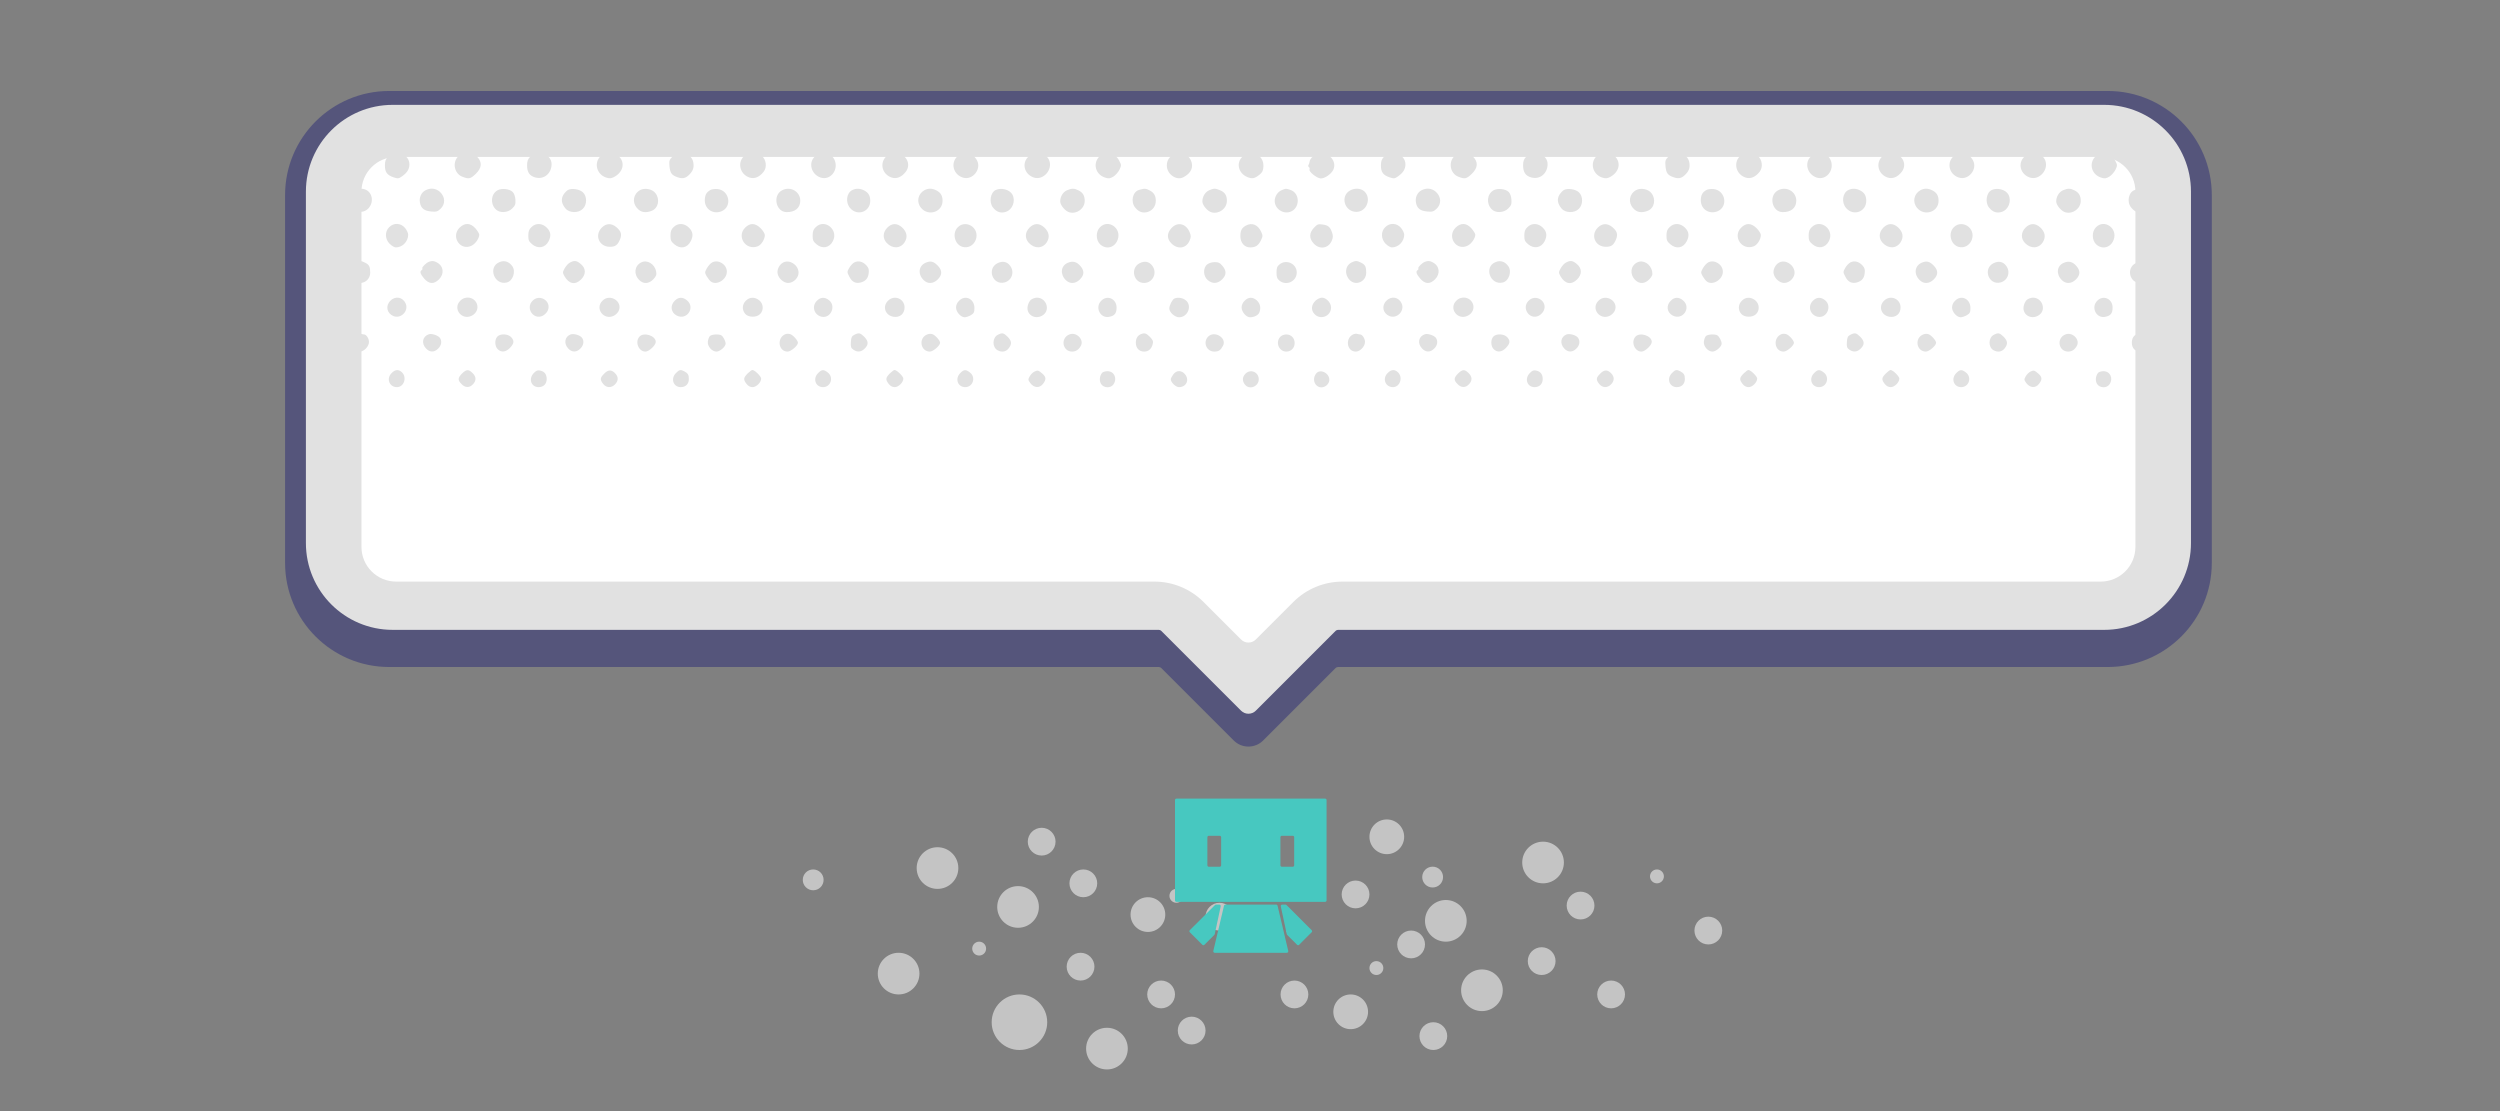 <svg width="900" height="400" viewBox="0 0 900 400" fill="none" xmlns="http://www.w3.org/2000/svg">
<rect x="0" y="0" width="900" height="400" fill="#808080" stroke="none"/>
<g id="done">
<g id="hideCircle">
<circle id="back18" cx="615" cy="335" r="5" fill="#C4C4C4"/>
<circle id="back17" cx="596.5" cy="315.5" r="2.5" fill="#C4C4C4"/>
<circle id="back16" cx="569" cy="326" r="5" fill="#C4C4C4"/>
<circle id="back15" cx="555.5" cy="310.5" r="7.5" fill="#C4C4C4"/>
<circle id="front14" cx="520.5" cy="331.5" r="7.5" fill="#C4C4C4"/>
<circle id="back13" cx="515.75" cy="315.75" r="3.75" fill="#C4C4C4"/>
<circle id="back12" cx="508" cy="340" r="5" fill="#C4C4C4"/>
<circle id="back11" cx="499.25" cy="301.25" r="6.25" fill="#C4C4C4"/>
<circle id="back10" cx="488" cy="322" r="5" fill="#C4C4C4"/>
<circle id="back9" cx="465.5" cy="334.5" r="2.5" fill="#C4C4C4"/>
<circle id="back1" cx="439" cy="330" r="5" fill="#C4C4C4"/>
<circle id="back2" cx="423.5" cy="322.5" r="2.5" fill="#C4C4C4"/>
<circle id="back3" cx="413.25" cy="329.25" r="6.25" fill="#C4C4C4"/>
<circle id="back4" cx="390" cy="318" r="5" fill="#C4C4C4"/>
<circle id="back5" cx="375" cy="303" r="5" fill="#C4C4C4"/>
<circle id="back6" cx="366.5" cy="326.5" r="7.5" fill="#C4C4C4"/>
<circle id="back7" cx="337.5" cy="312.5" r="7.5" fill="#C4C4C4"/>
<circle id="back8" cx="292.75" cy="316.75" r="3.75" fill="#C4C4C4"/>
</g>
<g id="done_2">
<g id="avatar">
<g id="avatarBody">
<path id="Exclude" fill-rule="evenodd" clip-rule="evenodd" d="M423 288.019C423 287.732 423.232 287.5 423.519 287.5H477.048C477.334 287.5 477.566 287.732 477.566 288.019V324.146C477.566 324.433 477.334 324.665 477.048 324.665H423.519C423.232 324.665 423 324.433 423 324.146V288.019ZM434.657 301.398C434.657 301.112 434.89 300.879 435.176 300.879H439.099C439.386 300.879 439.618 301.112 439.618 301.398V311.51C439.618 311.797 439.386 312.029 439.099 312.029H435.176C434.89 312.029 434.657 311.797 434.657 311.51V301.398ZM461.467 300.879C461.181 300.879 460.949 301.112 460.949 301.398V311.51C460.949 311.797 461.181 312.029 461.467 312.029H465.39C465.677 312.029 465.909 311.797 465.909 311.51V301.398C465.909 301.112 465.677 300.879 465.39 300.879H461.467Z" fill="#47C8C0"/>
<path id="Vector 6" d="M459.422 325.656H441.145C440.904 325.656 440.695 325.822 440.64 326.056L436.792 342.362C436.715 342.688 436.962 343 437.297 343H463.269C463.604 343 463.851 342.688 463.774 342.362L459.927 326.056C459.871 325.822 459.662 325.656 459.422 325.656Z" fill="#47C8C0"/>
<path id="Intersect" fill-rule="evenodd" clip-rule="evenodd" d="M462.771 325.656C462.908 325.656 463.04 325.711 463.137 325.808L472.209 334.87C472.412 335.073 472.412 335.402 472.209 335.604L467.682 340.127C467.479 340.329 467.151 340.329 466.949 340.127L463.371 336.553C463.3 336.483 463.252 336.393 463.231 336.295L461.083 326.284C461.014 325.961 461.26 325.656 461.59 325.656H462.771Z" fill="#47C8C0"/>
<path id="Intersect_2" fill-rule="evenodd" clip-rule="evenodd" d="M437.766 325.656C437.629 325.656 437.497 325.711 437.4 325.808L428.328 334.87C428.125 335.073 428.125 335.402 428.328 335.604L432.855 340.127C433.058 340.329 433.386 340.329 433.589 340.127L437.166 336.553C437.237 336.483 437.286 336.393 437.307 336.295L439.454 326.284C439.523 325.961 439.277 325.656 438.947 325.656H437.766Z" fill="#47C8C0"/>
</g>
</g>
<g id="allBallon">
<g id="ballon">
<path id="Vector 5" d="M775.875 218.375V49.75H122.875V218.375H419.5L450.5 250.5L482.625 218.375H775.875Z" fill="white"/>
<g id="dot">
<path id="Vector" d="M370.247 56.372C367.688 58.755 368.747 62.77 372.189 63.917C375.586 65.02 379.072 61.093 377.704 57.696C376.557 54.916 372.542 54.21 370.247 56.372Z" fill="#E1E1E1"/>
<path id="Vector_2" d="M395.749 56.372C393.323 58.843 394.382 62.814 397.779 63.917C399.103 64.359 399.544 64.314 400.779 63.608C401.529 63.123 402.544 62.02 402.985 61.137C403.735 59.549 403.735 59.416 402.897 57.828C401.397 54.872 397.955 54.166 395.749 56.372Z" fill="#E1E1E1"/>
<path id="Vector_3" d="M422.487 55.622C420.81 56.548 420.06 57.828 420.06 59.637C420.06 62.682 423.502 65.109 425.972 63.829C428.84 62.373 429.855 60.078 428.664 57.607C427.605 55.313 424.649 54.386 422.487 55.622Z" fill="#E1E1E1"/>
<path id="Vector_4" d="M447.371 56.328C444.9 58.534 445.739 62.373 449.048 63.741C450.813 64.491 451.739 64.27 453.504 62.814C454.475 62.02 454.783 61.358 454.828 59.858C455.004 55.754 450.46 53.592 447.371 56.328Z" fill="#E1E1E1"/>
<path id="Vector_5" d="M473.667 55.622C472.344 56.416 471.638 57.166 471.461 58.181C471.373 58.666 471.197 59.24 471.02 59.461C470.888 59.681 470.976 59.99 471.197 60.167C471.461 60.299 471.55 60.696 471.417 61.005C471.108 61.755 473.888 64.05 475.344 64.226C476.668 64.403 479.227 62.726 479.977 61.137C481.698 57.607 477.153 53.636 473.667 55.622Z" fill="#E1E1E1"/>
<path id="Vector_6" d="M358.423 68.418C356.526 69.345 355.996 72.831 357.452 74.684C358.776 76.36 360.276 76.846 362.085 76.272C364.512 75.478 365.703 72.389 364.468 70.051C363.497 68.242 360.453 67.447 358.423 68.418Z" fill="#E1E1E1"/>
<path id="Vector_7" d="M384.101 68.506C382.69 69.124 381.675 70.757 381.675 72.522C381.675 73.889 383.572 76.096 385.028 76.449C387.719 77.155 390.499 75.037 390.499 72.301C390.499 70.448 389.837 69.345 388.293 68.55C386.749 67.756 385.866 67.756 384.101 68.506Z" fill="#E1E1E1"/>
<path id="Vector_8" d="M410.045 68.374C407.75 69.036 406.956 72.566 408.633 74.684C409.957 76.36 411.457 76.846 413.266 76.272C414.986 75.699 416.089 74.154 416.089 72.301C416.089 70.448 415.428 69.345 413.883 68.55C412.471 67.8 412.074 67.8 410.045 68.374Z" fill="#E1E1E1"/>
<path id="Vector_9" d="M435.282 68.506C433.87 69.124 432.855 70.757 432.855 72.522C432.855 73.889 434.753 76.096 436.209 76.449C438.9 77.155 441.68 75.037 441.68 72.301C441.68 70.359 440.974 69.212 439.253 68.506C437.444 67.756 437.003 67.756 435.282 68.506Z" fill="#E1E1E1"/>
<path id="Vector_10" d="M461.313 68.506C459.946 69.08 458.887 70.757 458.887 72.301C458.887 75.081 461.755 77.155 464.446 76.272C468.02 75.081 468.152 69.609 464.578 68.374C462.858 67.8 462.946 67.8 461.313 68.506Z" fill="#E1E1E1"/>
<path id="Vector_11" d="M370.6 81.964C368.968 83.641 368.88 85.803 370.38 87.436C372.453 89.642 375.365 89.554 376.866 87.171C378.013 85.318 377.66 83.509 375.939 81.876C374.13 80.243 372.277 80.287 370.6 81.964Z" fill="#E1E1E1"/>
<path id="Vector_12" d="M396.014 81.788C394.426 83.332 394.47 86.465 396.058 87.965C398.308 90.039 401.441 89.112 402.412 86.156C403.779 82.097 398.97 78.787 396.014 81.788Z" fill="#E1E1E1"/>
<path id="Vector_13" d="M421.781 82.052C419.972 83.95 420.016 86.068 421.869 87.789C424.163 89.907 427.119 89.377 428.267 86.597C428.796 85.318 428.796 84.876 428.267 83.597C426.987 80.464 423.943 79.758 421.781 82.052Z" fill="#E1E1E1"/>
<path id="Vector_14" d="M448.518 81.214C447.062 82.008 446.533 82.979 446.533 84.965C446.533 87.392 447.989 89.068 450.062 89.068C452.004 89.068 453.019 88.406 453.945 86.509C454.651 85.009 454.651 84.788 453.989 83.376C452.798 80.861 450.68 80.023 448.518 81.214Z" fill="#E1E1E1"/>
<path id="Vector_15" d="M473.005 82.008C471.241 83.906 471.241 85.847 472.961 87.701C475.079 89.951 478.256 89.466 479.447 86.641C479.932 85.494 479.932 84.876 479.535 83.685C478.829 81.655 478.124 81.082 476.094 80.817C474.55 80.596 474.197 80.729 473.005 82.008Z" fill="#E1E1E1"/>
<path id="Vector_16" d="M359.085 94.76C355.158 96.746 357.364 102.747 361.6 101.688C364.335 100.982 365.35 97.805 363.585 95.599C362.482 94.143 360.85 93.878 359.085 94.76Z" fill="#E1E1E1"/>
<path id="Vector_17" d="M384.366 94.628C381.895 95.687 381.542 98.688 383.66 100.806C385.16 102.306 387.146 102.217 388.778 100.585C390.367 98.996 390.411 97.496 388.955 95.775C387.631 94.231 386.219 93.834 384.366 94.628Z" fill="#E1E1E1"/>
<path id="Vector_18" d="M410.265 94.76C406.824 96.481 408.015 101.865 411.853 101.865C415.03 101.865 416.795 98.158 414.765 95.599C413.662 94.143 412.03 93.834 410.265 94.76Z" fill="#E1E1E1"/>
<path id="Vector_19" d="M434.576 95.202C433.032 96.437 433.12 99.394 434.752 100.806C436.473 102.262 438.326 102.173 439.959 100.585C441.547 98.996 441.591 97.496 440.091 95.731C439.209 94.628 438.591 94.363 437.267 94.363C436.297 94.363 435.193 94.716 434.576 95.202Z" fill="#E1E1E1"/>
<path id="Vector_20" d="M460.608 95.202C459.769 95.864 459.549 96.481 459.549 98.114C459.549 99.746 459.769 100.364 460.608 101.026C463.079 103.056 466.829 101.291 466.829 98.114C466.829 94.937 463.079 93.172 460.608 95.202Z" fill="#E1E1E1"/>
<path id="Vector_21" d="M371.13 107.91C370.601 108.351 370.071 109.454 369.939 110.336C369.409 113.513 373.027 115.367 375.675 113.293C378.145 111.351 376.557 107.159 373.292 107.159C372.63 107.159 371.66 107.512 371.13 107.91Z" fill="#E1E1E1"/>
<path id="Vector_22" d="M396.455 108.263C394.117 110.557 395.97 114.572 399.147 114.087C401.22 113.734 401.97 112.852 401.97 110.734C401.97 107.557 398.617 106.056 396.455 108.263Z" fill="#E1E1E1"/>
<path id="Vector_23" d="M422.795 107.468C422.09 107.733 420.942 109.939 420.942 111.042C420.942 112.41 422.928 114.219 424.472 114.219C427.649 114.219 429.281 109.983 426.855 108.086C425.752 107.204 424.075 106.939 422.795 107.468Z" fill="#E1E1E1"/>
<path id="Vector_24" d="M448.077 108.263C447.371 108.924 446.974 109.851 446.974 110.689C446.974 112.278 448.651 114.219 450.018 114.219C451.563 114.219 453.063 113.425 453.416 112.366C453.989 110.734 453.636 109.233 452.445 108.13C450.989 106.851 449.401 106.895 448.077 108.263Z" fill="#E1E1E1"/>
<path id="Vector_25" d="M473.712 108.13C472.035 109.675 471.858 111.572 473.182 113.028C475.344 115.367 479.183 113.866 479.183 110.689C479.183 109.013 477.462 107.159 475.918 107.159C475.3 107.159 474.329 107.601 473.712 108.13Z" fill="#E1E1E1"/>
<path id="Vector_26" d="M359.217 120.529C357.188 121.544 357.143 125.03 359.129 126.089C360.629 126.927 362.129 126.663 363.1 125.427C364.335 123.839 364.247 122.78 362.747 121.235C361.291 119.823 360.806 119.691 359.217 120.529Z" fill="#E1E1E1"/>
<path id="Vector_27" d="M384.984 120.397C381.63 121.721 382.469 126.618 386.043 126.574C387.366 126.53 388.381 125.868 389.131 124.456C390.322 122.206 387.454 119.382 384.984 120.397Z" fill="#E1E1E1"/>
<path id="Vector_28" d="M410.795 120.264C409.559 120.75 408.942 121.765 408.898 123.265C408.854 125.251 410.045 126.574 411.898 126.574C413.486 126.574 414.545 125.604 414.986 123.839C415.251 122.868 415.031 122.382 413.972 121.279C412.648 119.956 412.074 119.779 410.795 120.264Z" fill="#E1E1E1"/>
<path id="Vector_29" d="M434.841 121.279C432.988 123.353 434.4 126.574 437.135 126.574C438.724 126.574 439.43 126.089 440.268 124.5C441.812 121.632 437.091 118.808 434.841 121.279Z" fill="#E1E1E1"/>
<path id="Vector_30" d="M460.872 121.279C459.063 123.309 460.431 126.574 463.078 126.574C464.799 126.574 466.078 125.251 466.078 123.486C466.078 121.721 464.799 120.397 463.078 120.397C462.24 120.397 461.357 120.75 460.872 121.279Z" fill="#E1E1E1"/>
<path id="Vector_31" d="M372.41 133.767C371.792 134.076 371.042 134.826 370.689 135.488C370.071 136.591 370.071 136.767 370.909 137.914C372.233 139.679 374.219 139.812 375.454 138.223C376.645 136.723 376.645 135.796 375.41 134.649C373.866 133.281 373.557 133.193 372.41 133.767Z" fill="#E1E1E1"/>
<path id="Vector_32" d="M396.764 134.208C395.838 135.311 395.661 137.12 396.411 138.267C397.382 139.723 399.853 139.812 400.823 138.4C402.323 136.282 401.132 133.634 398.705 133.634C397.867 133.634 397.029 133.899 396.764 134.208Z" fill="#E1E1E1"/>
<path id="Vector_33" d="M422.355 134.826C421.869 135.532 421.472 136.238 421.472 136.502C421.472 137.65 423.281 139.37 424.428 139.37C427.031 139.37 428.267 136.855 426.678 134.826C425.399 133.193 423.502 133.193 422.355 134.826Z" fill="#E1E1E1"/>
<path id="Vector_34" d="M448.297 134.605C447.194 135.796 447.15 137.208 448.209 138.488C449.798 140.474 453.151 139.15 453.151 136.547C453.151 133.899 450.106 132.664 448.297 134.605Z" fill="#E1E1E1"/>
<path id="Vector_35" d="M473.711 134.605C471.858 137.252 474.241 140.518 477.02 139.106C477.682 138.797 478.344 137.958 478.476 137.341C479.182 134.605 475.256 132.355 473.711 134.605Z" fill="#E1E1E1"/>
<path id="Vector_36" d="M139.759 56.328C138.832 57.299 138.567 58.005 138.567 59.593C138.567 61.976 139.362 63.079 141.788 63.873C143.244 64.359 143.553 64.314 144.744 63.476C146.597 62.152 147.392 60.873 147.392 59.152C147.392 55.489 142.318 53.636 139.759 56.328Z" fill="#E1E1E1"/>
<path id="Vector_37" d="M164.908 56.328C162.79 58.534 163.54 62.417 166.32 63.564C168.702 64.535 169.32 64.447 171.173 62.682C173.512 60.475 173.688 58.358 171.703 56.372C170.6 55.313 170.026 55.092 168.261 55.092C166.452 55.092 165.879 55.313 164.908 56.328Z" fill="#E1E1E1"/>
<path id="Vector_38" d="M190.939 56.328C190.013 57.299 189.748 58.005 189.748 59.549C189.748 61.976 190.63 63.3 192.66 63.873C195.793 64.756 198.572 62.461 198.572 59.064C198.572 55.489 193.454 53.68 190.939 56.328Z" fill="#E1E1E1"/>
<path id="Vector_39" d="M216.088 56.328C213.75 58.755 214.853 62.814 218.206 63.917C219.397 64.314 219.971 64.27 221.03 63.741C224.295 62.02 225.133 58.666 222.883 56.372C221.78 55.313 221.206 55.092 219.442 55.092C217.633 55.092 217.059 55.313 216.088 56.328Z" fill="#E1E1E1"/>
<path id="Vector_40" d="M242.076 56.372C240.928 57.563 240.84 57.916 241.017 59.902C241.281 62.373 241.811 63.123 244.105 63.873C245.914 64.491 247.105 64.094 248.517 62.461C249.576 61.27 249.885 60.123 249.576 58.402C248.914 55.048 244.458 53.901 242.076 56.372Z" fill="#E1E1E1"/>
<path id="Vector_41" d="M267.71 56.328C265.371 58.755 266.474 62.814 269.828 63.917C271.593 64.491 273.357 63.785 274.902 61.843C276.181 60.211 275.872 57.519 274.24 56.107C272.475 54.563 269.254 54.695 267.71 56.328Z" fill="#E1E1E1"/>
<path id="Vector_42" d="M293.477 56.239C290.874 58.446 291.977 62.77 295.418 63.917C298.86 65.064 301.948 61.27 300.492 57.696C299.301 54.872 295.903 54.166 293.477 56.239Z" fill="#E1E1E1"/>
<path id="Vector_43" d="M318.979 56.372C316.552 58.799 317.611 62.814 321.008 63.917C322.773 64.491 324.538 63.785 326.038 61.888C328.288 59.019 326.082 55.136 322.2 55.092C320.655 55.092 320.038 55.357 318.979 56.372Z" fill="#E1E1E1"/>
<path id="Vector_44" d="M344.569 56.372C342.143 58.799 343.201 62.814 346.599 63.917C350.04 65.064 353.438 60.961 351.717 57.74C350.173 54.828 346.775 54.166 344.569 56.372Z" fill="#E1E1E1"/>
<path id="Vector_45" d="M127.493 68.55C123.787 70.58 125.42 76.272 129.743 76.272C133.45 76.272 135.303 71.374 132.567 68.859C131.288 67.756 129.214 67.624 127.493 68.55Z" fill="#E1E1E1"/>
<path id="Vector_46" d="M153.084 68.55C151.628 69.345 150.833 71.154 151.186 72.963C151.539 74.993 152.731 75.919 155.201 76.14C157.01 76.316 157.496 76.184 158.555 75.213C160.408 73.492 160.319 70.889 158.378 69.08C156.922 67.756 154.937 67.535 153.084 68.55Z" fill="#E1E1E1"/>
<path id="Vector_47" d="M179.115 68.506C176.776 69.83 176.424 73.183 178.365 75.257C179.777 76.802 182.821 76.669 184.409 75.037C185.468 74.022 185.645 73.492 185.557 71.904C185.468 70.713 185.115 69.698 184.586 69.124C183.439 67.977 180.615 67.668 179.115 68.506Z" fill="#E1E1E1"/>
<path id="Vector_48" d="M204.485 68.374C203.999 68.639 203.249 69.433 202.808 70.139C201.882 71.727 202.146 73.36 203.602 75.081C205.014 76.713 208.235 76.802 209.823 75.169C211.368 73.669 211.368 70.668 209.867 69.256C208.676 68.109 205.897 67.668 204.485 68.374Z" fill="#E1E1E1"/>
<path id="Vector_49" d="M230.383 68.462C227.957 69.874 227.471 72.875 229.369 74.948C230.692 76.493 232.457 76.757 234.663 75.875C237.046 74.904 237.663 71.683 235.943 69.521C234.796 68.021 232.06 67.535 230.383 68.462Z" fill="#E1E1E1"/>
<path id="Vector_50" d="M255.709 68.418C254.253 69.256 253.768 70.227 253.724 72.124C253.724 75.346 256.768 77.287 259.768 76.052C263.651 74.419 262.636 68.55 258.356 68.065C257.386 67.977 256.194 68.109 255.709 68.418Z" fill="#E1E1E1"/>
<path id="Vector_51" d="M281.476 68.55C278.078 70.404 279.314 76.272 283.108 76.36C286.152 76.449 288.094 74.86 288.094 72.301C288.138 68.948 284.52 66.874 281.476 68.55Z" fill="#E1E1E1"/>
<path id="Vector_52" d="M306.846 68.418C304.728 69.433 304.287 72.831 306.007 74.86C308.61 77.949 313.287 76.272 313.287 72.301C313.287 70.448 312.625 69.345 311.081 68.55C309.625 67.8 308.213 67.756 306.846 68.418Z" fill="#E1E1E1"/>
<path id="Vector_53" d="M332.745 68.506C330.406 69.83 329.833 72.786 331.598 74.86C334.245 77.993 339.319 76.316 339.319 72.301C339.319 70.448 338.657 69.345 337.113 68.55C335.568 67.756 334.157 67.712 332.745 68.506Z" fill="#E1E1E1"/>
<path id="Vector_54" d="M140.112 81.788C138.479 83.376 138.567 86.068 140.288 87.789C140.994 88.495 142.009 89.068 142.494 89.068C144.877 89.068 146.95 86.95 146.95 84.479C146.95 83.906 146.421 82.803 145.803 82.052C144.303 80.243 141.744 80.111 140.112 81.788Z" fill="#E1E1E1"/>
<path id="Vector_55" d="M165.437 81.964C162.172 85.274 165.79 90.525 169.849 88.406C171.173 87.745 172.541 85.759 172.541 84.479C172.541 84.126 171.923 83.112 171.173 82.229C169.364 80.199 167.334 80.111 165.437 81.964Z" fill="#E1E1E1"/>
<path id="Vector_56" d="M191.292 81.788C190.454 82.582 190.189 83.332 190.189 84.832C190.189 86.465 190.41 86.95 191.557 87.921C193.631 89.686 196.234 89.245 197.469 86.906C198.484 84.921 198.308 83.42 196.852 81.964C195.175 80.287 192.837 80.199 191.292 81.788Z" fill="#E1E1E1"/>
<path id="Vector_57" d="M216.618 81.964C213.926 84.7 215.691 88.848 219.529 88.848C221.559 88.848 222.353 88.23 223.236 86.112C223.942 84.347 223.589 83.244 221.912 81.788C220.103 80.287 218.25 80.332 216.618 81.964Z" fill="#E1E1E1"/>
<path id="Vector_58" d="M242.473 81.788C241.634 82.582 241.37 83.332 241.37 84.832C241.37 86.465 241.59 86.95 242.737 87.921C244.899 89.774 247.37 89.333 248.65 86.862C249.664 84.921 249.488 83.42 248.032 81.964C246.355 80.287 244.017 80.199 242.473 81.788Z" fill="#E1E1E1"/>
<path id="Vector_59" d="M268.24 81.964C265.063 85.185 268.504 90.304 272.784 88.671C274.064 88.186 275.343 86.156 275.343 84.612C275.343 84.126 274.681 83.023 273.843 82.185C271.902 80.243 270.049 80.155 268.24 81.964Z" fill="#E1E1E1"/>
<path id="Vector_60" d="M293.653 81.788C292.815 82.582 292.55 83.332 292.55 84.832C292.55 86.465 292.771 86.95 293.918 87.921C296.036 89.73 298.595 89.245 299.83 86.818C301.992 82.714 296.874 78.567 293.653 81.788Z" fill="#E1E1E1"/>
<path id="Vector_61" d="M319.42 81.964C317.787 83.641 317.699 85.803 319.199 87.436C321.273 89.642 324.185 89.554 325.685 87.171C326.832 85.318 326.479 83.509 324.758 81.876C322.949 80.243 321.096 80.287 319.42 81.964Z" fill="#E1E1E1"/>
<path id="Vector_62" d="M344.834 81.788C342.628 83.95 343.687 88.142 346.599 88.892C350.702 89.907 353.349 84.479 350.128 81.655C348.54 80.332 346.246 80.332 344.834 81.788Z" fill="#E1E1E1"/>
<path id="Vector_63" d="M127.978 94.496C125.64 95.687 125.331 98.776 127.361 100.85C129.567 103.056 133.273 101.379 133.273 98.158C133.273 96.04 132.92 95.29 131.464 94.584C129.964 93.79 129.39 93.79 127.978 94.496Z" fill="#E1E1E1"/>
<path id="Vector_64" d="M154.451 94.231C153.436 94.584 151.804 96.216 152.024 96.614C152.157 96.79 152.069 97.055 151.804 97.231C151.01 97.717 151.319 98.688 152.73 100.32C154.495 102.306 156.172 102.394 158.025 100.585C160.055 98.555 159.702 95.731 157.231 94.451C156.216 93.878 155.51 93.834 154.451 94.231Z" fill="#E1E1E1"/>
<path id="Vector_65" d="M179.821 94.363C175.497 96.084 177.923 102.835 182.468 101.688C184.63 101.158 185.777 97.761 184.453 95.864C183.218 94.143 181.585 93.613 179.821 94.363Z" fill="#E1E1E1"/>
<path id="Vector_66" d="M205.235 94.496C204.617 94.76 203.779 95.731 203.293 96.57C202.499 98.026 202.499 98.114 203.205 99.438C204.837 102.262 207.088 102.703 209.205 100.585C211.014 98.776 210.97 96.614 209.117 95.069C207.617 93.79 206.823 93.657 205.235 94.496Z" fill="#E1E1E1"/>
<path id="Vector_67" d="M230.78 94.496C228.398 95.731 228.045 98.732 230.119 100.805C231.663 102.35 233.604 102.217 235.237 100.497C236.251 99.394 236.428 98.908 236.207 97.761C235.722 95.025 232.942 93.348 230.78 94.496Z" fill="#E1E1E1"/>
<path id="Vector_68" d="M256.415 94.452C255.797 94.76 254.959 95.731 254.473 96.57C253.679 98.026 253.679 98.114 254.385 99.438C254.826 100.144 255.488 101.026 255.841 101.291C257.915 102.968 261.665 100.673 261.665 97.805C261.665 95.202 258.665 93.304 256.415 94.452Z" fill="#E1E1E1"/>
<path id="Vector_69" d="M281.961 94.496C280.549 95.202 279.579 97.187 279.976 98.643C280.373 100.364 282.182 101.865 283.726 101.865C285.756 101.865 287.653 99.835 287.476 97.937C287.256 95.246 284.211 93.348 281.961 94.496Z" fill="#E1E1E1"/>
<path id="Vector_70" d="M307.596 94.451C306.978 94.76 306.14 95.687 305.698 96.481C304.904 97.893 304.904 97.981 305.787 99.658C306.713 101.512 308.081 102.173 309.89 101.688C311.611 101.203 312.493 100.232 312.714 98.467C312.89 97.055 312.758 96.481 311.919 95.555C310.64 94.143 309.007 93.746 307.596 94.451Z" fill="#E1E1E1"/>
<path id="Vector_71" d="M333.23 94.584C330.715 95.687 330.318 98.643 332.48 100.806C333.98 102.306 335.965 102.217 337.598 100.585C339.23 98.952 339.23 97.408 337.686 95.731C336.142 94.099 335.039 93.79 333.23 94.584Z" fill="#E1E1E1"/>
<path id="Vector_72" d="M140.553 108.263C138.7 110.072 139.229 112.763 141.612 113.778C144.303 114.881 147.171 112.013 146.068 109.322C145.053 106.939 142.362 106.409 140.553 108.263Z" fill="#E1E1E1"/>
<path id="Vector_73" d="M165.702 108.263C162.878 111.042 166.143 115.411 169.761 113.69C171.526 112.852 172.32 110.998 171.659 109.322C170.644 106.895 167.555 106.365 165.702 108.263Z" fill="#E1E1E1"/>
<path id="Vector_74" d="M191.733 108.263C189.086 110.866 191.998 115.278 195.351 113.69C196.013 113.381 196.851 112.543 197.16 111.881C198.749 108.527 194.337 105.615 191.733 108.263Z" fill="#E1E1E1"/>
<path id="Vector_75" d="M216.882 108.263C214.059 111.042 217.324 115.411 220.942 113.69C221.603 113.381 222.398 112.587 222.706 111.969C224.339 108.527 219.574 105.527 216.882 108.263Z" fill="#E1E1E1"/>
<path id="Vector_76" d="M242.914 108.263C241.149 109.983 241.502 112.499 243.62 113.602C247.194 115.455 250.415 110.822 247.37 108.174C245.826 106.851 244.238 106.895 242.914 108.263Z" fill="#E1E1E1"/>
<path id="Vector_77" d="M268.504 108.263C267.181 109.542 267.048 111.528 268.239 112.94C269.342 114.308 272.299 114.396 273.622 113.072C274.99 111.704 274.858 109.454 273.402 108.174C271.813 106.851 269.872 106.851 268.504 108.263Z" fill="#E1E1E1"/>
<path id="Vector_78" d="M294.094 108.263C292.065 110.248 293.08 113.469 295.859 114.043C299.124 114.661 301.065 110.16 298.462 108.086C296.918 106.851 295.418 106.939 294.094 108.263Z" fill="#E1E1E1"/>
<path id="Vector_79" d="M319.685 108.263C317.567 110.336 318.67 113.558 321.67 114.043C323.921 114.396 325.641 112.984 325.641 110.689C325.641 107.512 321.935 106.012 319.685 108.263Z" fill="#E1E1E1"/>
<path id="Vector_80" d="M345.275 108.263C344.569 108.924 344.172 109.851 344.172 110.689C344.172 112.278 345.848 114.219 347.304 114.219C347.79 114.219 348.805 113.866 349.511 113.469C350.614 112.807 350.79 112.41 350.79 110.866C350.79 107.557 347.481 106.012 345.275 108.263Z" fill="#E1E1E1"/>
<path id="Vector_81" d="M128.861 120.264C125.596 121.456 126.126 126.574 129.523 126.574C131.067 126.574 132.832 124.721 132.832 123.088C132.832 121.853 131.861 120.397 131.067 120.397C130.847 120.397 130.45 120.309 130.097 120.22C129.788 120.088 129.214 120.132 128.861 120.264Z" fill="#E1E1E1"/>
<path id="Vector_82" d="M154.451 120.309C152.113 121.059 151.584 123.53 153.348 125.427C154.672 126.883 156.349 126.927 157.761 125.471C158.952 124.324 159.172 122.736 158.334 121.588C157.672 120.75 155.422 120 154.451 120.309Z" fill="#E1E1E1"/>
<path id="Vector_83" d="M205.411 120.397C203.293 121.191 202.896 123.662 204.528 125.427C205.852 126.883 207.529 126.927 208.94 125.471C210.132 124.324 210.352 122.736 209.514 121.588C208.764 120.618 206.558 120 205.411 120.397Z" fill="#E1E1E1"/>
<path id="Vector_84" d="M282.843 120.264C279.578 121.456 280.108 126.574 283.549 126.574C284.741 126.574 287.255 124.412 287.255 123.397C287.255 122.559 285.402 120.485 284.388 120.264C283.902 120.132 283.196 120.132 282.843 120.264Z" fill="#E1E1E1"/>
<path id="Vector_85" d="M307.551 120.529C306.669 120.971 306.404 121.456 306.316 123.133C306.184 124.853 306.36 125.295 307.198 125.868C308.61 126.883 310.066 126.751 311.302 125.471C312.758 124.059 312.669 122.824 311.125 121.235C309.669 119.823 309.184 119.691 307.551 120.529Z" fill="#E1E1E1"/>
<path id="Vector_86" d="M333.803 120.397C330.538 121.676 331.332 126.574 334.774 126.574C335.921 126.574 338.436 124.412 338.436 123.397C338.436 122.559 336.583 120.529 335.568 120.265C335.083 120.132 334.289 120.176 333.803 120.397Z" fill="#E1E1E1"/>
<path id="Vector_87" d="M179.027 121.191C178.012 122.294 178.1 124.633 179.159 125.692C180.439 126.971 182.115 126.795 183.615 125.206C185.115 123.574 185.204 122.691 184.012 121.368C182.865 120.132 180.041 120.044 179.027 121.191Z" fill="#E1E1E1"/>
<path id="Vector_88" d="M230.207 121.191C228.487 123.088 229.898 126.574 232.369 126.574C233.649 126.574 236.075 124.28 236.075 123.088C236.075 120.838 231.752 119.47 230.207 121.191Z" fill="#E1E1E1"/>
<path id="Vector_89" d="M255.533 121.015C255.224 121.368 254.915 122.25 254.827 122.956C254.606 124.633 256.283 126.574 257.915 126.574C259.195 126.574 261.224 124.809 261.224 123.706C261.224 122.824 260.386 121.191 259.724 120.75C258.886 120.176 256.062 120.353 255.533 121.015Z" fill="#E1E1E1"/>
<path id="Vector_90" d="M140.994 134.296C138.964 136.282 140.156 139.37 142.891 139.37C145.406 139.37 146.597 135.929 144.744 134.076C143.553 132.884 142.274 132.972 140.994 134.296Z" fill="#E1E1E1"/>
<path id="Vector_91" d="M166.32 134.473C164.776 136.061 164.732 136.855 166.143 138.267C167.467 139.635 169.011 139.679 170.247 138.356C171.526 137.032 171.482 135.62 170.114 134.296C168.702 132.884 167.908 132.928 166.32 134.473Z" fill="#E1E1E1"/>
<path id="Vector_92" d="M192.219 134.252C190.145 136.282 191.16 139.37 193.896 139.37C195.66 139.37 196.808 138.223 196.808 136.458C196.808 134.782 196.058 133.767 194.513 133.414C193.587 133.193 193.057 133.37 192.219 134.252Z" fill="#E1E1E1"/>
<path id="Vector_93" d="M217.544 134.473C216 136.017 215.912 136.635 217.147 138.223C218.294 139.679 220.147 139.723 221.427 138.356C222.618 137.12 222.662 135.796 221.648 134.605C220.28 133.017 219 132.972 217.544 134.473Z" fill="#E1E1E1"/>
<path id="Vector_94" d="M243.355 134.296C241.325 136.282 242.384 139.37 245.076 139.37C246.841 139.37 247.988 138.223 247.988 136.458C247.988 134.914 247.635 134.384 246.355 133.678C244.987 132.972 244.546 133.061 243.355 134.296Z" fill="#E1E1E1"/>
<path id="Vector_95" d="M269.122 134.473C267.622 136.017 267.534 136.635 268.769 138.223C269.343 138.973 270.093 139.37 270.931 139.37C272.299 139.37 274.019 137.65 274.019 136.282C274.019 135.488 271.681 133.193 270.843 133.193C270.622 133.193 269.828 133.767 269.122 134.473Z" fill="#E1E1E1"/>
<path id="Vector_96" d="M294.536 134.296C292.506 136.282 293.565 139.37 296.3 139.37C299.08 139.37 300.227 135.841 298.021 134.12C296.521 132.928 295.815 132.972 294.536 134.296Z" fill="#E1E1E1"/>
<path id="Vector_97" d="M320.302 134.473C318.802 136.017 318.714 136.635 319.949 138.223C320.523 138.973 321.273 139.37 322.111 139.37C323.479 139.37 325.2 137.65 325.2 136.282C325.2 135.488 322.861 133.193 322.023 133.193C321.802 133.193 321.008 133.767 320.302 134.473Z" fill="#E1E1E1"/>
<path id="Vector_98" d="M345.716 134.296C343.687 136.282 344.746 139.37 347.481 139.37C350.261 139.37 351.408 135.841 349.202 134.12C347.702 132.928 346.996 132.972 345.716 134.296Z" fill="#E1E1E1"/>
<path id="Vector_99" d="M728.812 56.372C726.253 58.755 727.312 62.77 730.753 63.917C734.151 65.02 737.636 61.093 736.268 57.696C735.121 54.916 731.106 54.21 728.812 56.372Z" fill="#E1E1E1"/>
<path id="Vector_100" d="M754.314 56.372C751.888 58.843 752.947 62.814 756.344 63.917C757.668 64.359 758.109 64.314 759.344 63.608C760.094 63.123 761.109 62.02 761.55 61.137C762.3 59.549 762.3 59.416 761.462 57.828C759.962 54.872 756.52 54.166 754.314 56.372Z" fill="#E1E1E1"/>
<path id="Vector_101" d="M716.987 68.418C715.09 69.345 714.561 72.831 716.017 74.684C717.34 76.36 718.841 76.846 720.65 76.272C723.076 75.478 724.267 72.389 723.032 70.051C722.061 68.242 719.017 67.447 716.987 68.418Z" fill="#E1E1E1"/>
<path id="Vector_102" d="M742.666 68.506C741.254 69.124 740.239 70.757 740.239 72.522C740.239 73.889 742.136 76.096 743.592 76.449C746.284 77.155 749.063 75.037 749.063 72.301C749.063 70.448 748.402 69.345 746.857 68.55C745.313 67.756 744.431 67.756 742.666 68.506Z" fill="#E1E1E1"/>
<path id="Vector_103" d="M768.609 68.374C766.315 69.036 765.521 72.566 767.197 74.684C768.521 76.36 770.021 76.846 771.83 76.272C773.551 75.699 774.654 74.154 774.654 72.301C774.654 70.448 773.992 69.345 772.448 68.55C771.036 67.8 770.639 67.8 768.609 68.374Z" fill="#E1E1E1"/>
<path id="Vector_104" d="M729.165 81.964C727.532 83.641 727.444 85.803 728.944 87.436C731.018 89.642 733.93 89.554 735.43 87.171C736.577 85.318 736.224 83.509 734.504 81.876C732.695 80.243 730.841 80.287 729.165 81.964Z" fill="#E1E1E1"/>
<path id="Vector_105" d="M754.579 81.788C752.99 83.332 753.034 86.465 754.623 87.965C756.873 90.039 760.006 89.112 760.976 86.156C762.344 82.097 757.535 78.787 754.579 81.788Z" fill="#E1E1E1"/>
<path id="Vector_106" d="M717.649 94.76C713.723 96.746 715.929 102.747 720.164 101.688C722.9 100.982 723.914 97.805 722.15 95.599C721.047 94.143 719.414 93.878 717.649 94.76Z" fill="#E1E1E1"/>
<path id="Vector_107" d="M742.931 94.628C740.46 95.687 740.107 98.688 742.225 100.806C743.725 102.306 745.71 102.217 747.343 100.585C748.931 98.996 748.975 97.496 747.519 95.775C746.195 94.231 744.784 93.834 742.931 94.628Z" fill="#E1E1E1"/>
<path id="Vector_108" d="M768.83 94.76C765.388 96.481 766.579 101.865 770.418 101.865C773.595 101.865 775.359 98.158 773.33 95.599C772.227 94.143 770.594 93.834 768.83 94.76Z" fill="#E1E1E1"/>
<path id="Vector_109" d="M729.695 107.91C729.165 108.351 728.636 109.454 728.503 110.336C727.974 113.513 731.592 115.367 734.239 113.293C736.71 111.351 735.121 107.159 731.856 107.159C731.195 107.159 730.224 107.512 729.695 107.91Z" fill="#E1E1E1"/>
<path id="Vector_110" d="M755.02 108.263C752.682 110.557 754.535 114.572 757.711 114.087C759.785 113.734 760.535 112.852 760.535 110.734C760.535 107.557 757.182 106.056 755.02 108.263Z" fill="#E1E1E1"/>
<path id="Vector_111" d="M717.782 120.529C715.752 121.544 715.708 125.03 717.693 126.089C719.193 126.927 720.694 126.663 721.664 125.427C722.9 123.839 722.811 122.78 721.311 121.235C719.855 119.823 719.37 119.691 717.782 120.529Z" fill="#E1E1E1"/>
<path id="Vector_112" d="M743.549 120.397C740.195 121.721 741.034 126.618 744.607 126.574C745.931 126.53 746.946 125.868 747.696 124.456C748.887 122.206 746.019 119.382 743.549 120.397Z" fill="#E1E1E1"/>
<path id="Vector_113" d="M769.359 120.264C768.124 120.75 767.506 121.765 767.462 123.265C767.418 125.251 768.609 126.574 770.462 126.574C772.051 126.574 773.11 125.604 773.551 123.839C773.816 122.868 773.595 122.382 772.536 121.279C771.212 119.956 770.639 119.779 769.359 120.264Z" fill="#E1E1E1"/>
<path id="Vector_114" d="M730.974 133.767C730.356 134.076 729.606 134.826 729.253 135.488C728.636 136.591 728.636 136.767 729.474 137.914C730.798 139.679 732.783 139.812 734.018 138.223C735.21 136.723 735.21 135.796 733.974 134.649C732.43 133.281 732.121 133.193 730.974 133.767Z" fill="#E1E1E1"/>
<path id="Vector_115" d="M755.329 134.208C754.402 135.311 754.226 137.12 754.976 138.267C755.946 139.723 758.417 139.812 759.388 138.4C760.888 136.282 759.697 133.634 757.27 133.634C756.432 133.634 755.593 133.899 755.329 134.208Z" fill="#E1E1E1"/>
<path id="Vector_116" d="M498.323 56.328C497.397 57.299 497.132 58.005 497.132 59.593C497.132 61.976 497.926 63.079 500.353 63.873C501.809 64.359 502.118 64.314 503.309 63.476C505.162 62.152 505.956 60.873 505.956 59.152C505.956 55.489 500.882 53.636 498.323 56.328Z" fill="#E1E1E1"/>
<path id="Vector_117" d="M523.472 56.328C521.355 58.534 522.105 62.417 524.884 63.564C527.267 64.535 527.885 64.447 529.738 62.682C532.076 60.475 532.252 58.358 530.267 56.372C529.164 55.313 528.59 55.092 526.826 55.092C525.017 55.092 524.443 55.313 523.472 56.328Z" fill="#E1E1E1"/>
<path id="Vector_118" d="M549.504 56.328C548.577 57.298 548.312 58.005 548.312 59.549C548.312 61.976 549.195 63.3 551.224 63.873C554.357 64.756 557.137 62.461 557.137 59.063C557.137 55.489 552.019 53.68 549.504 56.328Z" fill="#E1E1E1"/>
<path id="Vector_119" d="M574.653 56.328C572.314 58.755 573.417 62.814 576.771 63.917C577.962 64.314 578.535 64.27 579.594 63.741C582.859 62.02 583.698 58.666 581.447 56.372C580.344 55.313 579.771 55.092 578.006 55.092C576.197 55.092 575.623 55.313 574.653 56.328Z" fill="#E1E1E1"/>
<path id="Vector_120" d="M600.64 56.372C599.493 57.563 599.405 57.916 599.581 59.902C599.846 62.373 600.375 63.123 602.67 63.873C604.479 64.491 605.67 64.094 607.082 62.461C608.141 61.27 608.449 60.123 608.141 58.402C607.479 55.048 603.023 53.901 600.64 56.372Z" fill="#E1E1E1"/>
<path id="Vector_121" d="M626.274 56.328C623.936 58.755 625.039 62.814 628.392 63.917C630.157 64.491 631.922 63.785 633.466 61.843C634.746 60.211 634.437 57.519 632.804 56.107C631.039 54.563 627.819 54.695 626.274 56.328Z" fill="#E1E1E1"/>
<path id="Vector_122" d="M652.041 56.239C649.438 58.446 650.541 62.77 653.983 63.917C657.424 65.064 660.512 61.27 659.056 57.696C657.865 54.872 654.468 54.166 652.041 56.239Z" fill="#E1E1E1"/>
<path id="Vector_123" d="M677.543 56.372C675.117 58.799 676.176 62.814 679.573 63.917C681.338 64.491 683.103 63.785 684.603 61.888C686.853 59.019 684.647 55.136 680.764 55.092C679.22 55.092 678.602 55.357 677.543 56.372Z" fill="#E1E1E1"/>
<path id="Vector_124" d="M703.134 56.372C700.707 58.799 701.766 62.814 705.163 63.917C708.605 65.064 712.002 60.961 710.281 57.74C708.737 54.828 705.34 54.166 703.134 56.372Z" fill="#E1E1E1"/>
<path id="Vector_125" d="M486.058 68.55C482.352 70.58 483.984 76.272 488.308 76.272C492.014 76.272 493.867 71.374 491.132 68.859C489.852 67.756 487.778 67.624 486.058 68.55Z" fill="#E1E1E1"/>
<path id="Vector_126" d="M511.648 68.55C510.192 69.345 509.398 71.154 509.751 72.963C510.104 74.993 511.295 75.919 513.766 76.14C515.575 76.316 516.06 76.184 517.119 75.213C518.972 73.492 518.884 70.889 516.943 69.08C515.487 67.756 513.501 67.535 511.648 68.55Z" fill="#E1E1E1"/>
<path id="Vector_127" d="M537.679 68.506C535.341 69.83 534.988 73.183 536.929 75.257C538.341 76.802 541.386 76.669 542.974 75.037C544.033 74.022 544.209 73.492 544.121 71.904C544.033 70.713 543.68 69.698 543.15 69.124C542.003 67.977 539.179 67.668 537.679 68.506Z" fill="#E1E1E1"/>
<path id="Vector_128" d="M563.049 68.374C562.564 68.639 561.814 69.433 561.373 70.139C560.446 71.727 560.711 73.36 562.167 75.081C563.579 76.713 566.799 76.802 568.388 75.169C569.932 73.669 569.932 70.668 568.432 69.256C567.241 68.109 564.461 67.668 563.049 68.374Z" fill="#E1E1E1"/>
<path id="Vector_129" d="M588.948 68.462C586.521 69.874 586.036 72.874 587.933 74.948C589.257 76.493 591.022 76.757 593.228 75.875C595.61 74.904 596.228 71.683 594.507 69.521C593.36 68.021 590.624 67.535 588.948 68.462Z" fill="#E1E1E1"/>
<path id="Vector_130" d="M614.274 68.418C612.818 69.256 612.332 70.227 612.288 72.124C612.288 75.346 615.332 77.287 618.333 76.052C622.215 74.419 621.201 68.55 616.921 68.065C615.95 67.977 614.759 68.109 614.274 68.418Z" fill="#E1E1E1"/>
<path id="Vector_131" d="M640.041 68.55C636.643 70.404 637.879 76.272 641.673 76.36C644.717 76.449 646.659 74.86 646.659 72.301C646.703 68.948 643.085 66.874 640.041 68.55Z" fill="#E1E1E1"/>
<path id="Vector_132" d="M665.41 68.418C663.292 69.433 662.851 72.831 664.572 74.86C667.175 77.949 671.852 76.272 671.852 72.301C671.852 70.448 671.19 69.345 669.646 68.55C668.19 67.8 666.778 67.756 665.41 68.418Z" fill="#E1E1E1"/>
<path id="Vector_133" d="M691.309 68.506C688.971 69.83 688.397 72.786 690.162 74.86C692.809 77.993 697.883 76.316 697.883 72.301C697.883 70.448 697.221 69.345 695.677 68.55C694.133 67.756 692.721 67.712 691.309 68.506Z" fill="#E1E1E1"/>
<path id="Vector_134" d="M498.677 81.788C497.044 83.376 497.132 86.068 498.853 87.789C499.559 88.495 500.574 89.068 501.059 89.068C503.442 89.068 505.515 86.95 505.515 84.479C505.515 83.906 504.986 82.803 504.368 82.052C502.868 80.243 500.309 80.111 498.677 81.788Z" fill="#E1E1E1"/>
<path id="Vector_135" d="M524.002 81.964C520.737 85.274 524.355 90.525 528.414 88.406C529.738 87.745 531.105 85.759 531.105 84.479C531.105 84.126 530.488 83.112 529.738 82.229C527.929 80.199 525.899 80.111 524.002 81.964Z" fill="#E1E1E1"/>
<path id="Vector_136" d="M549.857 81.788C549.019 82.582 548.754 83.332 548.754 84.832C548.754 86.465 548.975 86.95 550.122 87.921C552.195 89.686 554.799 89.245 556.034 86.906C557.049 84.921 556.872 83.42 555.416 81.964C553.74 80.287 551.401 80.199 549.857 81.788Z" fill="#E1E1E1"/>
<path id="Vector_137" d="M575.182 81.964C572.491 84.7 574.256 88.848 578.094 88.848C580.124 88.848 580.918 88.23 581.801 86.112C582.507 84.347 582.154 83.244 580.477 81.788C578.668 80.287 576.815 80.332 575.182 81.964Z" fill="#E1E1E1"/>
<path id="Vector_138" d="M601.038 81.788C600.199 82.582 599.935 83.332 599.935 84.832C599.935 86.465 600.155 86.95 601.302 87.921C603.464 89.774 605.935 89.333 607.215 86.862C608.229 84.921 608.053 83.42 606.597 81.964C604.92 80.287 602.582 80.199 601.038 81.788Z" fill="#E1E1E1"/>
<path id="Vector_139" d="M626.804 81.964C623.627 85.185 627.069 90.304 631.349 88.671C632.628 88.186 633.908 86.156 633.908 84.612C633.908 84.126 633.246 83.023 632.407 82.185C630.466 80.243 628.613 80.155 626.804 81.964Z" fill="#E1E1E1"/>
<path id="Vector_140" d="M652.218 81.788C651.379 82.582 651.115 83.332 651.115 84.832C651.115 86.465 651.335 86.95 652.482 87.921C654.6 89.73 657.159 89.245 658.395 86.818C660.557 82.714 655.439 78.567 652.218 81.788Z" fill="#E1E1E1"/>
<path id="Vector_141" d="M677.985 81.964C676.352 83.641 676.264 85.803 677.764 87.436C679.838 89.642 682.75 89.554 684.25 87.171C685.397 85.318 685.044 83.509 683.323 81.876C681.514 80.243 679.661 80.287 677.985 81.964Z" fill="#E1E1E1"/>
<path id="Vector_142" d="M703.398 81.788C701.192 83.95 702.251 88.142 705.163 88.892C709.266 89.907 711.914 84.479 708.693 81.655C707.104 80.332 704.81 80.332 703.398 81.788Z" fill="#E1E1E1"/>
<path id="Vector_143" d="M486.543 94.496C484.205 95.687 483.896 98.776 485.926 100.85C488.132 103.056 491.838 101.379 491.838 98.158C491.838 96.04 491.485 95.29 490.029 94.584C488.529 93.79 487.955 93.79 486.543 94.496Z" fill="#E1E1E1"/>
<path id="Vector_144" d="M513.016 94.231C512.001 94.584 510.368 96.216 510.589 96.614C510.721 96.79 510.633 97.055 510.368 97.231C509.574 97.717 509.883 98.688 511.295 100.32C513.06 102.306 514.736 102.394 516.589 100.585C518.619 98.555 518.266 95.731 515.795 94.451C514.78 93.878 514.074 93.834 513.016 94.231Z" fill="#E1E1E1"/>
<path id="Vector_145" d="M538.385 94.363C534.062 96.084 536.488 102.835 541.033 101.688C543.195 101.158 544.342 97.761 543.018 95.864C541.783 94.143 540.15 93.613 538.385 94.363Z" fill="#E1E1E1"/>
<path id="Vector_146" d="M563.799 94.496C563.182 94.76 562.343 95.731 561.858 96.57C561.064 98.026 561.064 98.114 561.77 99.438C563.402 102.262 565.653 102.703 567.77 100.585C569.579 98.776 569.535 96.614 567.682 95.069C566.182 93.79 565.388 93.657 563.799 94.496Z" fill="#E1E1E1"/>
<path id="Vector_147" d="M589.345 94.496C586.963 95.731 586.61 98.732 588.684 100.805C590.228 102.35 592.169 102.217 593.802 100.497C594.816 99.394 594.993 98.908 594.772 97.761C594.287 95.025 591.507 93.348 589.345 94.496Z" fill="#E1E1E1"/>
<path id="Vector_148" d="M614.98 94.452C614.362 94.76 613.524 95.731 613.038 96.57C612.244 98.026 612.244 98.114 612.95 99.438C613.391 100.144 614.053 101.026 614.406 101.291C616.48 102.968 620.23 100.673 620.23 97.805C620.23 95.202 617.23 93.304 614.98 94.452Z" fill="#E1E1E1"/>
<path id="Vector_149" d="M640.526 94.496C639.114 95.202 638.143 97.187 638.54 98.643C638.937 100.364 640.746 101.865 642.291 101.865C644.32 101.865 646.217 99.835 646.041 97.937C645.82 95.246 642.776 93.348 640.526 94.496Z" fill="#E1E1E1"/>
<path id="Vector_150" d="M666.16 94.451C665.542 94.76 664.704 95.687 664.263 96.481C663.469 97.893 663.469 97.981 664.351 99.658C665.278 101.512 666.645 102.173 668.454 101.688C670.175 101.203 671.057 100.232 671.278 98.467C671.454 97.055 671.322 96.481 670.484 95.555C669.204 94.143 667.572 93.746 666.16 94.451Z" fill="#E1E1E1"/>
<path id="Vector_151" d="M691.794 94.584C689.279 95.687 688.882 98.643 691.044 100.806C692.544 102.306 694.53 102.217 696.162 100.585C697.795 98.952 697.795 97.408 696.251 95.731C694.706 94.099 693.603 93.79 691.794 94.584Z" fill="#E1E1E1"/>
<path id="Vector_152" d="M499.118 108.263C497.265 110.072 497.794 112.763 500.177 113.778C502.868 114.881 505.736 112.013 504.633 109.322C503.618 106.939 500.927 106.409 499.118 108.263Z" fill="#E1E1E1"/>
<path id="Vector_153" d="M524.267 108.263C521.443 111.042 524.708 115.411 528.326 113.69C530.091 112.852 530.885 110.998 530.223 109.322C529.208 106.895 526.12 106.365 524.267 108.263Z" fill="#E1E1E1"/>
<path id="Vector_154" d="M550.298 108.263C547.651 110.866 550.563 115.278 553.916 113.69C554.578 113.381 555.416 112.543 555.725 111.881C557.313 108.527 552.901 105.615 550.298 108.263Z" fill="#E1E1E1"/>
<path id="Vector_155" d="M575.447 108.263C572.623 111.042 575.888 115.411 579.506 113.69C580.168 113.381 580.962 112.587 581.271 111.969C582.903 108.527 578.138 105.527 575.447 108.263Z" fill="#E1E1E1"/>
<path id="Vector_156" d="M601.479 108.263C599.714 109.983 600.067 112.499 602.185 113.602C605.758 115.455 608.979 110.822 605.935 108.174C604.391 106.851 602.802 106.895 601.479 108.263Z" fill="#E1E1E1"/>
<path id="Vector_157" d="M627.069 108.263C625.745 109.542 625.613 111.528 626.804 112.94C627.907 114.308 630.863 114.396 632.187 113.072C633.554 111.704 633.422 109.454 631.966 108.174C630.378 106.851 628.436 106.851 627.069 108.263Z" fill="#E1E1E1"/>
<path id="Vector_158" d="M652.659 108.263C650.629 110.248 651.644 113.469 654.424 114.043C657.689 114.661 659.63 110.16 657.027 108.086C655.483 106.851 653.982 106.939 652.659 108.263Z" fill="#E1E1E1"/>
<path id="Vector_159" d="M678.249 108.263C676.131 110.336 677.235 113.558 680.235 114.043C682.485 114.396 684.206 112.984 684.206 110.689C684.206 107.512 680.5 106.012 678.249 108.263Z" fill="#E1E1E1"/>
<path id="Vector_160" d="M703.839 108.263C703.133 108.924 702.736 109.851 702.736 110.689C702.736 112.278 704.413 114.219 705.869 114.219C706.354 114.219 707.369 113.866 708.075 113.469C709.178 112.807 709.354 112.41 709.354 110.866C709.354 107.557 706.045 106.012 703.839 108.263Z" fill="#E1E1E1"/>
<path id="Vector_161" d="M487.426 120.264C484.161 121.456 484.69 126.574 488.087 126.574C489.632 126.574 491.397 124.721 491.397 123.088C491.397 121.853 490.426 120.397 489.632 120.397C489.411 120.397 489.014 120.309 488.661 120.22C488.352 120.088 487.779 120.132 487.426 120.264Z" fill="#E1E1E1"/>
<path id="Vector_162" d="M513.016 120.309C510.677 121.059 510.148 123.53 511.913 125.427C513.236 126.883 514.913 126.927 516.325 125.471C517.516 124.324 517.737 122.736 516.899 121.588C516.237 120.75 513.987 120 513.016 120.309Z" fill="#E1E1E1"/>
<path id="Vector_163" d="M563.976 120.397C561.858 121.191 561.461 123.662 563.093 125.427C564.417 126.883 566.094 126.927 567.505 125.471C568.697 124.324 568.917 122.736 568.079 121.588C567.329 120.618 565.123 120 563.976 120.397Z" fill="#E1E1E1"/>
<path id="Vector_164" d="M641.408 120.264C638.143 121.456 638.673 126.574 642.114 126.574C643.305 126.574 645.82 124.412 645.82 123.397C645.82 122.559 643.967 120.485 642.953 120.264C642.467 120.132 641.761 120.132 641.408 120.264Z" fill="#E1E1E1"/>
<path id="Vector_165" d="M666.116 120.529C665.233 120.971 664.969 121.456 664.88 123.133C664.748 124.853 664.925 125.295 665.763 125.868C667.175 126.883 668.631 126.751 669.866 125.471C671.322 124.059 671.234 122.824 669.69 121.235C668.234 119.823 667.748 119.691 666.116 120.529Z" fill="#E1E1E1"/>
<path id="Vector_166" d="M692.368 120.397C689.103 121.676 689.897 126.574 693.338 126.574C694.485 126.574 697 124.412 697 123.397C697 122.559 695.147 120.529 694.132 120.265C693.647 120.132 692.853 120.176 692.368 120.397Z" fill="#E1E1E1"/>
<path id="Vector_167" d="M537.591 121.191C536.576 122.294 536.665 124.633 537.723 125.692C539.003 126.971 540.68 126.795 542.18 125.206C543.68 123.574 543.768 122.691 542.577 121.368C541.43 120.132 538.606 120.044 537.591 121.191Z" fill="#E1E1E1"/>
<path id="Vector_168" d="M588.772 121.191C587.051 123.088 588.463 126.574 590.934 126.574C592.213 126.574 594.64 124.28 594.64 123.088C594.64 120.838 590.316 119.47 588.772 121.191Z" fill="#E1E1E1"/>
<path id="Vector_169" d="M614.097 121.015C613.788 121.368 613.479 122.25 613.391 122.956C613.171 124.633 614.847 126.574 616.48 126.574C617.759 126.574 619.789 124.809 619.789 123.706C619.789 122.824 618.95 121.191 618.289 120.75C617.45 120.176 614.627 120.353 614.097 121.015Z" fill="#E1E1E1"/>
<path id="Vector_170" d="M499.559 134.296C497.529 136.282 498.721 139.37 501.456 139.37C503.971 139.37 505.162 135.929 503.309 134.076C502.118 132.884 500.838 132.972 499.559 134.296Z" fill="#E1E1E1"/>
<path id="Vector_171" d="M524.884 134.473C523.34 136.061 523.296 136.855 524.708 138.267C526.032 139.635 527.576 139.679 528.811 138.356C530.091 137.032 530.047 135.62 528.679 134.296C527.267 132.884 526.473 132.928 524.884 134.473Z" fill="#E1E1E1"/>
<path id="Vector_172" d="M550.783 134.252C548.71 136.282 549.725 139.37 552.46 139.37C554.225 139.37 555.372 138.223 555.372 136.458C555.372 134.782 554.622 133.767 553.078 133.414C552.151 133.193 551.622 133.37 550.783 134.252Z" fill="#E1E1E1"/>
<path id="Vector_173" d="M576.109 134.473C574.565 136.017 574.477 136.635 575.712 138.223C576.859 139.679 578.712 139.723 579.992 138.356C581.183 137.12 581.227 135.796 580.212 134.605C578.845 133.017 577.565 132.972 576.109 134.473Z" fill="#E1E1E1"/>
<path id="Vector_174" d="M601.919 134.296C599.89 136.282 600.949 139.37 603.64 139.37C605.405 139.37 606.552 138.223 606.552 136.458C606.552 134.914 606.199 134.384 604.92 133.678C603.552 132.972 603.111 133.061 601.919 134.296Z" fill="#E1E1E1"/>
<path id="Vector_175" d="M627.687 134.473C626.186 136.017 626.098 136.635 627.334 138.223C627.907 138.973 628.657 139.37 629.495 139.37C630.863 139.37 632.584 137.65 632.584 136.282C632.584 135.488 630.246 133.193 629.407 133.193C629.187 133.193 628.392 133.767 627.687 134.473Z" fill="#E1E1E1"/>
<path id="Vector_176" d="M653.1 134.296C651.07 136.282 652.129 139.37 654.865 139.37C657.644 139.37 658.792 135.841 656.586 134.12C655.085 132.928 654.38 132.972 653.1 134.296Z" fill="#E1E1E1"/>
<path id="Vector_177" d="M678.867 134.473C677.367 136.017 677.279 136.635 678.514 138.223C679.088 138.973 679.838 139.37 680.676 139.37C682.044 139.37 683.765 137.65 683.765 136.282C683.765 135.488 681.426 133.193 680.588 133.193C680.367 133.193 679.573 133.767 678.867 134.473Z" fill="#E1E1E1"/>
<path id="Vector_178" d="M704.281 134.296C702.251 136.282 703.31 139.37 706.046 139.37C708.825 139.37 709.972 135.841 707.766 134.12C706.266 132.928 705.56 132.972 704.281 134.296Z" fill="#E1E1E1"/>
</g>
<path id="inner" fill-rule="evenodd" clip-rule="evenodd" d="M789.875 197V68.31C789.875 51.077 776.003 37.096 758.769 37.051C740.222 37.003 718.972 36.942 695.697 36.877C532.62 36.415 270.08 35.671 140.373 36.789C123.284 36.936 109.625 50.854 109.625 67.943V197C109.625 214.259 123.616 228.25 140.875 228.25H417.17C417.501 228.25 417.819 228.382 418.054 228.616L446.786 257.348C448.25 258.813 450.625 258.813 452.089 257.348L480.821 228.616C481.056 228.382 481.374 228.25 481.705 228.25H758.625C775.884 228.25 789.875 214.259 789.875 197ZM768.75 196.875V69C768.75 62.096 763.154 56.5 756.25 56.5H142.625C135.721 56.5 130.125 62.096 130.125 69V196.875C130.125 203.779 135.721 209.375 142.625 209.375H415.582C422.213 209.375 428.571 212.009 433.26 216.697L446.786 230.223C448.25 231.688 450.625 231.688 452.089 230.223L465.615 216.697C470.304 212.009 476.662 209.375 483.293 209.375H756.25C763.154 209.375 768.75 203.779 768.75 196.875Z" fill="#E1E1E1"/>
<path id="outer" fill-rule="evenodd" clip-rule="evenodd" d="M102.625 70.25V202.625C102.625 223.336 119.414 240.125 140.125 240.125H417.17C417.501 240.125 417.819 240.257 418.054 240.491L444.134 266.572C447.063 269.501 451.812 269.501 454.741 266.572L480.821 240.491C481.056 240.257 481.374 240.125 481.705 240.125H758.75C779.461 240.125 796.25 223.336 796.25 202.625V70.25C796.25 49.539 779.461 32.75 758.75 32.75H140.125C119.414 32.75 102.625 49.539 102.625 70.25ZM788.75 195.5V69C788.75 51.741 774.759 37.75 757.5 37.75H141.375C124.116 37.75 110.125 51.741 110.125 69V195.5C110.125 212.759 124.116 226.75 141.375 226.75H417.17C417.501 226.75 417.819 226.882 418.054 227.116L446.786 255.848C448.25 257.313 450.625 257.313 452.089 255.848L480.821 227.116C481.056 226.882 481.374 226.75 481.705 226.75H757.5C774.759 226.75 788.75 212.759 788.75 195.5Z" fill="#55557B"/>
</g>
</g>
</g>
<g id="hideCircle_2">
<circle id="front14_2" cx="580" cy="358" r="5" fill="#C4C4C4"/>
<circle id="front13" cx="555" cy="346" r="5" fill="#C4C4C4"/>
<circle id="front12" cx="533.5" cy="356.5" r="7.5" fill="#C4C4C4"/>
<circle id="front11" cx="516" cy="373" r="5" fill="#C4C4C4"/>
<circle id="front10" cx="495.5" cy="348.5" r="2.5" fill="#C4C4C4"/>
<circle id="front9" cx="486.25" cy="364.25" r="6.25" fill="#C4C4C4"/>
<circle id="front8" cx="466" cy="358" r="5" fill="#C4C4C4"/>
<circle id="front1" cx="429" cy="371" r="5" fill="#C4C4C4"/>
<circle id="front2" cx="418" cy="358" r="5" fill="#C4C4C4"/>
<circle id="front3" cx="398.5" cy="377.5" r="7.5" fill="#C4C4C4"/>
<circle id="front4" cx="389" cy="348" r="5" fill="#C4C4C4"/>
<circle id="front5" cx="367" cy="368" r="10" fill="#C4C4C4"/>
<circle id="front6" cx="352.5" cy="341.5" r="2.5" fill="#C4C4C4"/>
<circle id="front7" cx="323.5" cy="350.5" r="7.5" fill="#C4C4C4"/>
</g>
</g>
</svg>
